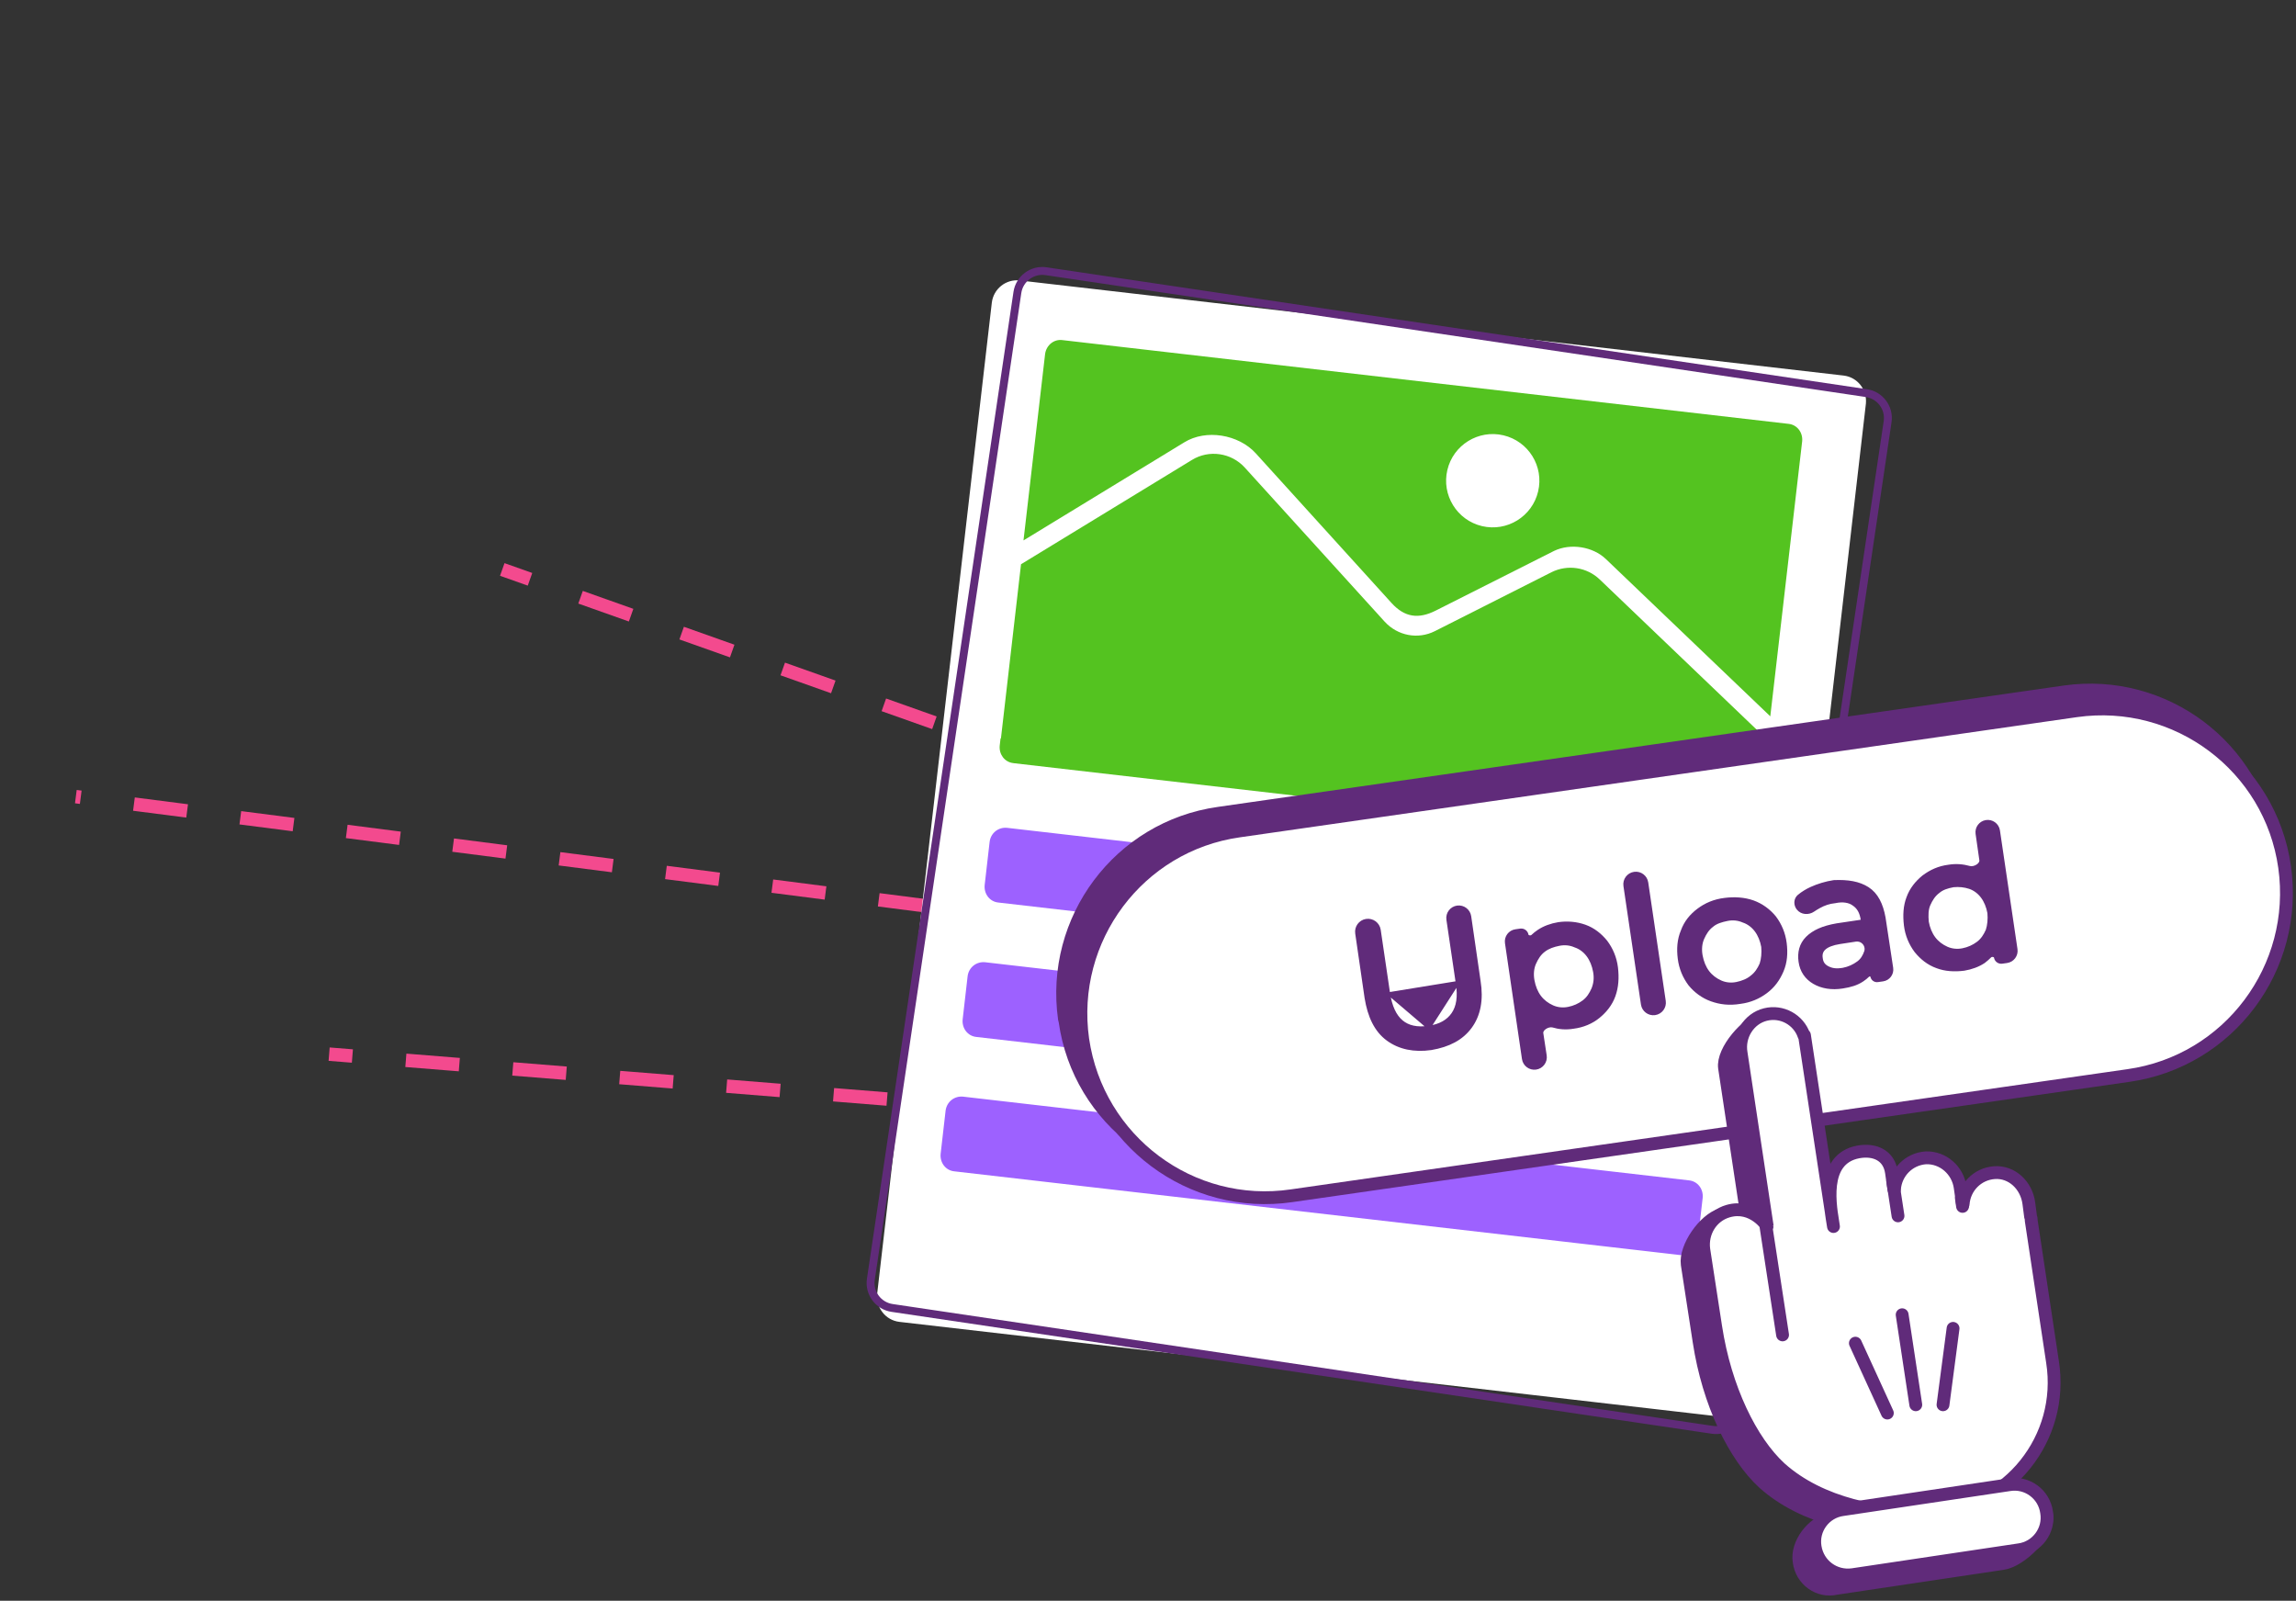 <svg width="241" height="168" viewBox="0 0 241 168" fill="none" xmlns="http://www.w3.org/2000/svg">
<rect x="0" y="0" width="241" height="168" fill="#333333" stroke="none"/>
<path d="M93.108 115.345L34.548 110.633" stroke="#F34A8E" stroke-width="1.409" stroke-dasharray="5.63 5.63"/>
<path d="M97.82 95.152L7.961 83.606" stroke="#F34A8E" stroke-width="1.409" stroke-dasharray="5.63 5.63"/>
<path d="M98.08 75.855L52.721 59.765" stroke="#F34A8E" stroke-width="1.409" stroke-dasharray="5.63 5.63"/>
<path d="M107.044 29.436L193.522 39.416C194.973 39.588 195.986 40.893 195.855 42.354L183.819 146.377C183.647 147.828 182.342 148.842 180.881 148.71L94.404 138.73C92.953 138.557 91.939 137.253 92.071 135.792L104.106 31.768C104.278 30.317 105.593 29.263 107.044 29.436Z" fill="white"/>
<path fill-rule="evenodd" clip-rule="evenodd" d="M187.722 44.482L111.534 35.696C110.626 35.566 109.83 36.231 109.701 37.138L107.431 56.717L124.302 46.427C126.598 45.008 129.997 45.598 131.794 47.556L146.067 63.289C147.455 64.811 148.906 64.983 150.696 64.084L163.132 57.814C164.862 56.986 167.201 57.368 168.557 58.669L185.819 75.179L189.164 46.314C189.253 45.397 188.638 44.57 187.722 44.482ZM155.561 55.216C158.192 55.837 160.829 54.208 161.45 51.577C162.072 48.946 160.443 46.309 157.811 45.687C155.18 45.066 152.543 46.695 151.922 49.326C151.301 51.958 152.93 54.594 155.561 55.216Z" fill="#54C320"/>
<path d="M105.061 77.521L107.172 59.218L125.101 48.278C126.898 47.167 129.247 47.509 130.667 49.081L145.348 65.251C146.705 66.722 148.824 67.137 150.613 66.238L162.859 60.051C164.549 59.214 166.565 59.52 167.921 60.82L185.549 77.686L184.439 87.441C184.31 88.349 183.523 88.973 182.606 88.884L106.418 80.098C106.389 80.094 106.359 80.089 106.33 80.084C105.44 79.972 104.848 79.157 104.935 78.256L105.026 77.47C105.037 77.487 105.049 77.504 105.061 77.521Z" fill="#54C320"/>
<path d="M109.79 28.463L195.902 41.256C197.343 41.468 198.347 42.813 198.134 44.255L182.753 147.829C182.54 149.271 181.195 150.275 179.753 150.062L93.641 137.27C92.199 137.057 91.196 135.712 91.408 134.27L106.79 30.696C107.003 29.255 108.348 28.251 109.79 28.463Z" stroke="#602B7A" stroke-width="0.83" stroke-miterlimit="10"/>
<path d="M105.712 86.881L181.9 95.667C182.817 95.756 183.432 96.583 183.343 97.5L182.819 102.065C182.73 102.982 181.903 103.596 180.986 103.508L104.798 94.722C103.881 94.633 103.267 93.806 103.356 92.889L103.88 88.324C104.009 87.416 104.795 86.792 105.712 86.881Z" fill="#9D61FF"/>
<path d="M103.402 100.987L179.59 109.773C180.507 109.862 181.121 110.689 181.033 111.606L180.509 116.171C180.42 117.088 179.593 117.702 178.676 117.614L102.488 108.828C101.571 108.739 100.956 107.912 101.045 106.995L101.569 102.43C101.698 101.523 102.485 100.898 103.402 100.987Z" fill="#9D61FF"/>
<path d="M101.091 115.093L177.279 123.879C178.196 123.967 178.811 124.795 178.722 125.712L178.198 130.277C178.109 131.194 177.282 131.808 176.365 131.719L100.177 122.933C99.26 122.845 98.646 122.018 98.734 121.101L99.258 116.536C99.388 115.628 100.174 115.004 101.091 115.093Z" fill="#9D61FF"/>
<path d="M111.537 107.221L111.475 106.972C109.983 96.407 117.317 86.588 127.882 85.097L216.689 72.356C227.254 70.865 237.074 78.198 238.565 88.763L238.627 89.012C240.119 99.577 232.785 109.396 222.221 110.887L133.413 123.628C122.848 125.119 113.028 117.786 111.537 107.221Z" fill="#602B7A" stroke="#602B7A" stroke-width="0.83" stroke-miterlimit="10" stroke-linecap="round" stroke-linejoin="round"/>
<path d="M113.649 109.086C112.158 98.521 119.491 88.702 130.056 87.21L217.932 74.595C228.496 73.103 238.316 80.436 239.807 91.001C241.299 101.566 233.965 111.386 223.4 112.877L135.587 125.493C125.022 127.047 115.203 119.713 113.649 109.086Z" fill="white" stroke="#602B7A" stroke-width="1.346" stroke-miterlimit="10" stroke-linecap="round" stroke-linejoin="round"/>
<path d="M143.418 104.7L143.418 104.7L142.437 97.946C142.346 97.317 142.776 96.731 143.404 96.629C144.044 96.526 144.646 96.966 144.741 97.609L145.715 104.211L143.418 104.7ZM143.418 104.7L143.418 104.703M143.418 104.7L143.418 104.703M143.418 104.703C143.733 106.655 144.431 108.14 145.667 109.05C146.896 109.955 148.439 110.271 150.217 110.017L150.217 110.017L150.222 110.016C152.056 109.7 153.412 108.999 154.319 107.768C155.226 106.536 155.539 104.929 155.223 102.967L154.238 96.181C154.149 95.571 153.586 95.145 152.974 95.226C152.352 95.309 151.917 95.886 152.009 96.507L152.988 103.147L152.988 103.147M143.418 104.703L152.988 103.147M152.988 103.147L152.989 103.151M152.988 103.147L152.989 103.151M152.989 103.151C153.233 104.614 153.044 105.678 152.523 106.431C151.999 107.187 151.181 107.663 149.977 107.844M152.989 103.151L149.977 107.844M149.977 107.844C148.737 108.025 147.788 107.81 147.095 107.226C146.398 106.638 145.929 105.649 145.715 104.211L149.977 107.844Z" fill="#602B7A" stroke="#602B7A" stroke-width="0.375" stroke-linecap="round" stroke-linejoin="round"/>
<path d="M168.549 98.844L168.55 98.844L168.545 98.838C167.969 98.135 167.259 97.551 166.35 97.226C165.447 96.904 164.484 96.84 163.588 96.968L163.588 96.968L163.583 96.969C162.817 97.097 162.107 97.353 161.522 97.744C161.293 97.896 161.073 98.07 160.87 98.264C160.789 98.343 160.641 98.376 160.495 98.341C160.349 98.306 160.268 98.222 160.254 98.132C160.206 97.817 159.913 97.6 159.598 97.643L159.094 97.713C158.488 97.796 158.067 98.357 158.156 98.962L159.939 111.119C160.028 111.727 160.59 112.152 161.2 112.07C161.824 111.987 162.259 111.408 162.163 110.785L161.807 108.452C161.774 108.238 161.909 108.005 162.173 107.83C162.433 107.657 162.76 107.585 163.004 107.65C163.65 107.844 164.36 107.908 165.133 107.78C166.158 107.651 167.061 107.265 167.772 106.683C168.475 106.108 169.059 105.398 169.384 104.488C169.707 103.584 169.769 102.621 169.642 101.544L169.642 101.543C169.513 100.515 169.127 99.614 168.549 98.844ZM165.34 99.251C165.346 99.254 165.352 99.256 165.357 99.258C165.877 99.431 166.344 99.779 166.696 100.249C167.048 100.719 167.287 101.312 167.407 101.973C167.525 102.621 167.467 103.206 167.233 103.793C166.991 104.336 166.697 104.8 166.236 105.145C165.762 105.501 165.229 105.738 164.634 105.857C164.048 105.974 163.467 105.915 162.945 105.683C162.411 105.446 161.941 105.092 161.589 104.623C161.237 104.154 160.998 103.561 160.878 102.9C160.759 102.247 160.82 101.602 161.051 101.083C161.293 100.538 161.587 100.073 162.049 99.727C162.514 99.378 163.043 99.199 163.651 99.078C164.237 98.96 164.819 99.019 165.34 99.251Z" fill="#602B7A" stroke="#602B7A" stroke-width="0.375" stroke-linecap="round" stroke-linejoin="round"/>
<path d="M171.558 91.684C170.934 91.767 170.499 92.344 170.591 92.966L172.429 105.399C172.52 106.009 173.083 106.434 173.694 106.352C174.317 106.269 174.752 105.692 174.66 105.07L172.822 92.637C172.732 92.027 172.169 91.602 171.558 91.684Z" fill="#602B7A" stroke="#602B7A" stroke-width="0.375" stroke-linecap="round" stroke-linejoin="round"/>
<path d="M177.385 103.295L177.385 103.295L177.39 103.301C177.969 104.008 178.742 104.589 179.647 104.912C180.545 105.233 181.508 105.361 182.658 105.17C183.685 105.041 184.584 104.655 185.354 104.078C186.129 103.496 186.645 102.784 187.029 101.889C187.419 100.979 187.481 100.011 187.354 98.995C187.225 97.967 186.839 97.067 186.261 96.296L186.261 96.296L186.256 96.29C185.677 95.582 184.904 95.002 183.999 94.678C183.095 94.356 182.07 94.293 181.055 94.42C179.965 94.549 179.064 94.934 178.293 95.513C177.525 96.089 176.941 96.799 176.615 97.707C176.227 98.615 176.166 99.581 176.293 100.595C176.421 101.624 176.807 102.524 177.385 103.295ZM183.886 102.535L183.886 102.535L183.877 102.543C183.474 102.888 182.886 103.127 182.284 103.247C181.698 103.365 181.116 103.305 180.594 103.073C180.061 102.836 179.59 102.482 179.239 102.014C178.886 101.544 178.647 100.951 178.527 100.29C178.408 99.637 178.47 98.993 178.701 98.473C178.943 97.928 179.237 97.464 179.698 97.118L179.699 97.118L179.708 97.11C180.104 96.77 180.684 96.591 181.301 96.468C181.886 96.351 182.468 96.41 182.99 96.642C182.996 96.644 183.001 96.646 183.007 96.648C183.527 96.822 183.993 97.17 184.346 97.639C184.696 98.107 184.935 98.697 185.056 99.355C185.114 100.012 185.054 100.662 184.88 101.188C184.639 101.729 184.345 102.191 183.886 102.535Z" fill="#602B7A" stroke="#602B7A" stroke-width="0.375" stroke-linecap="round" stroke-linejoin="round"/>
<path d="M197.731 96.318L197.731 96.318L197.73 96.313C197.478 94.922 196.965 93.868 196.032 93.268C195.114 92.678 193.95 92.492 192.504 92.555C192.497 92.555 192.49 92.555 192.484 92.557C191.658 92.683 190.834 92.937 190.135 93.255C189.666 93.468 189.223 93.739 188.845 94.05C188.446 94.379 188.448 94.944 188.738 95.325C189.117 95.823 189.828 95.851 190.311 95.52C190.497 95.392 190.7 95.268 190.925 95.143C191.465 94.843 191.999 94.665 192.593 94.606C192.6 94.605 192.607 94.604 192.614 94.603C193.449 94.424 194.134 94.55 194.575 94.88L194.575 94.88L194.583 94.886C195.088 95.222 195.378 95.728 195.497 96.499L195.497 96.499L195.497 96.501C195.514 96.603 195.444 96.699 195.342 96.714L192.795 97.093L192.795 97.093L192.791 97.094C191.341 97.346 190.366 97.792 189.707 98.451C189.035 99.123 188.84 99.995 188.971 100.908C189.103 101.9 189.636 102.633 190.429 103.095C191.217 103.555 192.256 103.746 193.412 103.554C194.233 103.427 194.884 103.235 195.475 102.841C195.699 102.692 195.896 102.532 196.068 102.361C196.124 102.305 196.231 102.278 196.341 102.305C196.45 102.331 196.501 102.392 196.508 102.448C196.547 102.73 196.807 102.927 197.089 102.886L197.634 102.808C198.217 102.725 198.62 102.183 198.532 101.601L197.731 96.318ZM191.144 100.611L191.145 100.611L191.143 100.602C191.06 100.131 191.183 99.779 191.487 99.508C191.805 99.225 192.337 99.015 193.1 98.893C193.101 98.893 193.101 98.893 193.101 98.893L194.78 98.637C195.323 98.555 195.828 98.934 195.899 99.479C195.917 99.618 195.906 99.754 195.863 99.878C195.692 100.368 195.465 100.749 195.072 101.044C194.599 101.399 194.066 101.636 193.473 101.755C192.757 101.874 192.303 101.812 191.85 101.585C191.409 101.365 191.199 101.046 191.144 100.611Z" fill="#602B7A" stroke="#602B7A" stroke-width="0.375" stroke-linecap="round" stroke-linejoin="round"/>
<path d="M208.215 100.914L208.216 100.915L208.226 100.906C208.455 100.729 208.674 100.54 208.877 100.335C208.955 100.256 209.099 100.221 209.243 100.255C209.388 100.289 209.469 100.374 209.483 100.463C209.531 100.778 209.823 100.996 210.139 100.953L210.643 100.883C211.248 100.8 211.669 100.238 211.58 99.633L209.739 87.179C209.648 86.566 209.071 86.148 208.46 86.253C207.871 86.355 207.47 86.906 207.555 87.497L207.95 90.263C207.981 90.482 207.842 90.717 207.575 90.892C207.311 91.065 206.98 91.137 206.731 91.069C206.027 90.877 205.317 90.812 204.542 90.94C203.512 91.07 202.676 91.457 201.909 92.032L201.909 92.032L201.902 92.037C201.2 92.612 200.617 93.321 200.292 94.23C199.967 95.075 199.906 96.039 200.033 97.114L200.033 97.114L200.033 97.115C200.161 98.143 200.547 99.043 201.125 99.814L201.125 99.814L201.13 99.82C201.705 100.523 202.414 101.106 203.323 101.431C204.167 101.755 205.132 101.817 206.146 101.69L206.146 101.69L206.153 101.689C206.92 101.561 207.63 101.304 208.215 100.914ZM203.438 93.575L203.439 93.575L203.448 93.567C203.844 93.228 204.362 93.049 205.03 92.927C205.625 92.868 206.217 92.929 206.747 93.105C207.267 93.279 207.734 93.627 208.086 94.097C208.437 94.564 208.675 95.154 208.796 95.812C208.854 96.469 208.794 97.119 208.62 97.645C208.379 98.186 208.085 98.648 207.626 98.993C207.152 99.348 206.618 99.586 206.024 99.705C205.438 99.822 204.856 99.763 204.334 99.531C203.801 99.294 203.33 98.94 202.979 98.471C202.628 98.003 202.389 97.413 202.269 96.756C202.208 96.079 202.214 95.441 202.441 94.93C202.683 94.386 202.977 93.921 203.438 93.575Z" fill="#602B7A" stroke="#602B7A" stroke-width="0.375" stroke-linecap="round" stroke-linejoin="round"/>
<path d="M207.677 124.622C205.875 124.746 204.508 126.176 204.384 127.916C204.384 127.978 204.321 127.978 204.321 127.916L204.073 126.176C203.824 124.374 202.271 123.006 200.468 123.068C198.666 123.193 197.299 124.622 197.175 126.362C197.175 126.424 197.112 126.424 197.112 126.362L196.864 124.622C196.615 122.82 195.124 122.136 193.384 122.447C189.406 123.193 190.463 128.289 190.773 130.277L187.728 110.204C187.728 110.266 187.666 110.266 187.666 110.204C187.107 108.588 186.858 106.413 185.118 106.848C183.378 107.283 180.768 110.266 181.016 112.068L183.751 130.215C183.751 130.277 183.254 126.735 180.644 127.481C178.903 127.978 176.853 130.899 177.101 132.701L178.344 140.78C179.338 147.306 182.073 152.837 185.118 155.633C189.344 159.424 195.807 160.667 200.903 160.357C209.107 159.859 214.949 152.464 213.768 144.509L211.531 129.656C211.531 129.532 211.53 129.407 211.468 129.283L211.282 127.854C211.033 125.927 209.48 124.498 207.677 124.622Z" fill="#602B7A" stroke="#602B7A" stroke-width="1.346" stroke-miterlimit="10" stroke-linecap="round" stroke-linejoin="round"/>
<path d="M204.197 127.356L204.322 128.164" stroke="#602B7A" stroke-width="1.346" stroke-miterlimit="10" stroke-linecap="round" stroke-linejoin="round"/>
<path d="M196.988 125.491L197.548 129.158" stroke="#602B7A" stroke-width="1.346" stroke-miterlimit="10" stroke-linecap="round" stroke-linejoin="round"/>
<path d="M188.847 163.898C188.536 162.034 190.276 159.734 192.141 159.424L209.169 157.311C211.033 157 214.824 158.989 214.824 158.989C215.135 160.853 212.09 163.836 210.225 164.085L192.762 166.695C190.898 167.13 189.095 165.825 188.847 163.898Z" fill="#602B7A" stroke="#602B7A" stroke-width="1.346" stroke-miterlimit="10" stroke-linecap="round" stroke-linejoin="round"/>
<path d="M209.355 123.068C207.553 123.192 206.186 124.622 206.062 126.362C206.062 126.424 205.999 126.424 205.999 126.362L205.751 124.622C205.502 122.819 203.949 121.452 202.146 121.514C200.344 121.639 198.977 123.068 198.853 124.808C198.853 124.87 198.79 124.87 198.79 124.808L198.542 123.068C198.293 121.266 196.802 120.582 195.062 120.893C191.084 121.639 192.141 126.735 192.451 128.723L189.406 108.65C189.406 108.712 189.344 108.712 189.344 108.65C188.785 107.034 187.045 106.04 185.305 106.475C183.564 106.91 182.446 108.712 182.757 110.514L185.491 128.661C185.491 128.723 183.999 126.362 181.389 127.107C179.649 127.605 178.593 129.345 178.841 131.147L180.084 139.226C181.079 145.751 183.813 151.283 186.858 154.079C191.084 157.87 197.547 159.113 202.644 158.802C210.847 158.305 216.689 150.91 215.446 142.955L213.208 128.102C213.208 127.977 213.208 127.853 213.146 127.729L212.96 126.3C212.711 124.373 211.158 122.944 209.355 123.068Z" fill="white" stroke="#602B7A" stroke-width="1.346" stroke-miterlimit="10" stroke-linecap="round" stroke-linejoin="round"/>
<path d="M205.875 125.74L205.999 126.611" stroke="#602B7A" stroke-width="1.346" stroke-miterlimit="10" stroke-linecap="round" stroke-linejoin="round"/>
<path d="M198.666 123.938L199.225 127.604" stroke="#602B7A" stroke-width="1.346" stroke-miterlimit="10" stroke-linecap="round" stroke-linejoin="round"/>
<path d="M190.524 162.344C190.214 160.48 191.519 158.677 193.445 158.429L210.908 155.819C212.773 155.508 214.575 156.813 214.824 158.74C215.134 160.604 213.829 162.406 211.903 162.655L194.44 165.265C192.575 165.514 190.835 164.271 190.524 162.344Z" fill="white" stroke="#602B7A" stroke-width="1.346" stroke-miterlimit="10" stroke-linecap="round" stroke-linejoin="round"/>
<path d="M185.242 127.915L187.107 140.096" stroke="#602B7A" stroke-width="1.346" stroke-miterlimit="10" stroke-linecap="round" stroke-linejoin="round"/>
<path d="M199.66 137.983L201.09 147.429" stroke="#602B7A" stroke-width="1.346" stroke-miterlimit="10" stroke-linecap="round" stroke-linejoin="round"/>
<path d="M194.75 140.966L198.106 148.299" stroke="#602B7A" stroke-width="1.346" stroke-miterlimit="10" stroke-linecap="round" stroke-linejoin="round"/>
<path d="M205.004 139.412L203.948 147.429" stroke="#602B7A" stroke-width="1.346" stroke-miterlimit="10" stroke-linecap="round" stroke-linejoin="round"/>
</svg>
